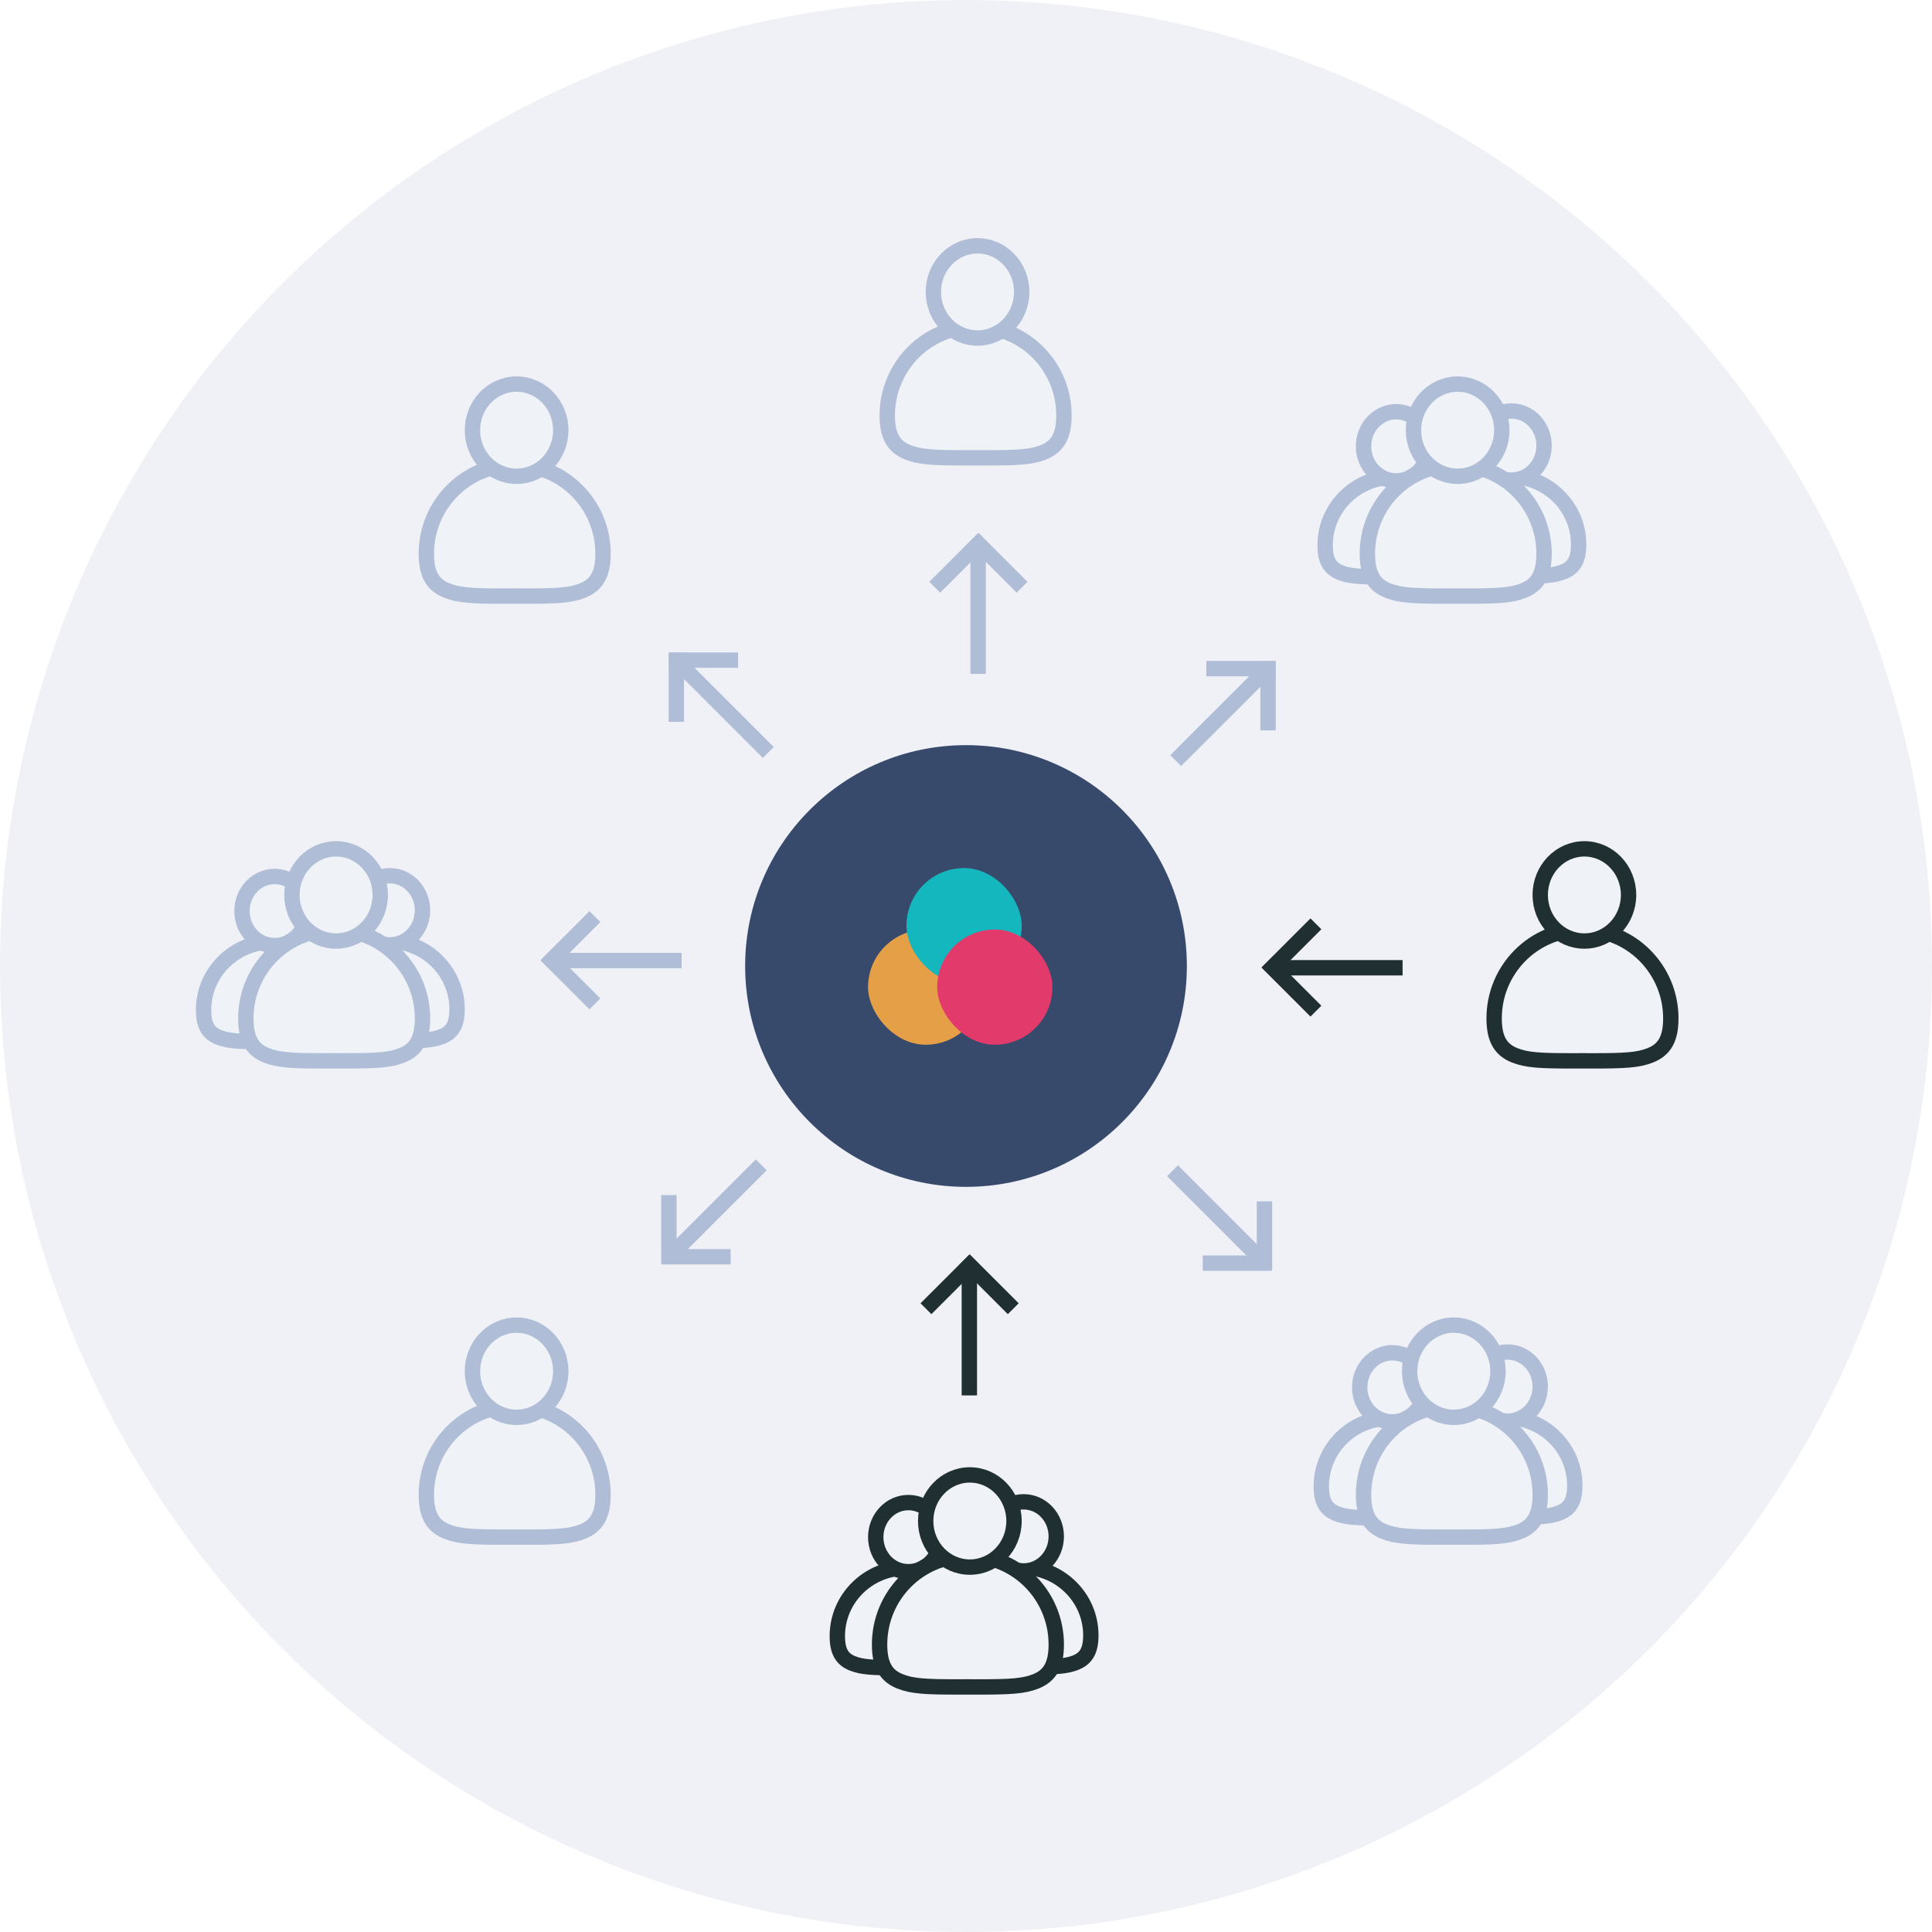 <?xml version="1.0" encoding="UTF-8"?>
<svg width="503px" height="503px" viewBox="0 0 503 503" version="1.1" xmlns="http://www.w3.org/2000/svg" xmlns:xlink="http://www.w3.org/1999/xlink">
    <!-- Generator: Sketch 55 (78076) - https://sketchapp.com -->
    <title>Group 16 Copy</title>
    <desc>Created with Sketch.</desc>
    <g id="Page-1" stroke="none" stroke-width="1" fill="none" fill-rule="evenodd">
        <g id="Group-16-Copy">
            <g id="Group-15">
                <circle id="Oval" fill-opacity="0.2" fill="#AFBDD6" cx="251.5" cy="251.5" r="251.5"></circle>
                <path d="M71,271.188 C71.506,271.188 71.918,271.189 72.792,271.192 C79.895,271.216 82.577,271.028 84.995,270.086 C87.73,269.022 89,267.002 89,262.947 C89,253.149 80.947,245.196 71,245.196 C61.053,245.196 53,253.149 53,262.947 C53,267.002 54.27,269.022 57.005,270.086 C59.423,271.028 62.105,271.216 69.208,271.192 C70.082,271.189 70.494,271.188 71,271.188 Z" id="Oval-Copy-5" stroke="#AFBDD6" stroke-width="4" fill="#EFF2F7"></path>
                <path d="M236,434.188 C236.506,434.188 236.918,434.189 237.792,434.192 C244.895,434.216 247.577,434.028 249.995,433.086 C252.73,432.022 254,430.002 254,425.947 C254,416.149 245.947,408.196 236,408.196 C226.053,408.196 218,416.149 218,425.947 C218,430.002 219.27,432.022 222.005,433.086 C224.423,434.028 227.105,434.216 234.208,434.192 C235.082,434.189 235.494,434.188 236,434.188 Z" id="Oval-Copy-8" stroke="#1F2F32" stroke-width="4" fill="#EFF2F7"></path>
                <path d="M362,395.188 C362.506,395.188 362.918,395.189 363.792,395.192 C370.895,395.216 373.577,395.028 375.995,394.086 C378.73,393.022 380,391.002 380,386.947 C380,377.149 371.947,369.196 362,369.196 C352.053,369.196 344,377.149 344,386.947 C344,391.002 345.27,393.022 348.005,394.086 C350.423,395.028 353.105,395.216 360.208,395.192 C361.082,395.189 361.494,395.188 362,395.188 Z" id="Oval-Copy-11" stroke="#AFBDD6" stroke-width="4" fill="#EFF2F7"></path>
                <path d="M363,150.188 C363.506,150.188 363.918,150.189 364.792,150.192 C371.895,150.216 374.577,150.028 376.995,149.086 C379.73,148.022 381,146.002 381,141.947 C381,132.149 372.947,124.196 363,124.196 C353.053,124.196 345,132.149 345,141.947 C345,146.002 346.27,148.022 349.005,149.086 C351.423,150.028 354.105,150.216 361.208,150.192 C362.082,150.189 362.494,150.188 363,150.188 Z" id="Oval-Copy-15" stroke="#AFBDD6" stroke-width="4" fill="#EFF2F7"></path>
                <path d="M101,270.992 C101.506,270.992 101.918,270.993 102.792,270.996 C109.895,271.02 112.577,270.832 114.995,269.89 C117.73,268.826 119,266.806 119,262.751 C119,252.953 110.947,245 101,245 C91.053,245 83,252.953 83,262.751 C83,266.806 84.27,268.826 87.005,269.89 C89.423,270.832 92.105,271.02 99.208,270.996 C100.082,270.993 100.494,270.992 101,270.992 Z" id="Oval-Copy-5" stroke="#AFBDD6" stroke-width="4" fill="#EFF2F7"></path>
                <path d="M266,433.992 C266.506,433.992 266.918,433.993 267.792,433.996 C274.895,434.02 277.577,433.832 279.995,432.89 C282.73,431.826 284,429.806 284,425.751 C284,415.953 275.947,408 266,408 C256.053,408 248,415.953 248,425.751 C248,429.806 249.27,431.826 252.005,432.89 C254.423,433.832 257.105,434.02 264.208,433.996 C265.082,433.993 265.494,433.992 266,433.992 Z" id="Oval-Copy-9" stroke="#1F2F32" stroke-width="4" fill="#EFF2F7"></path>
                <path d="M392,394.992 C392.506,394.992 392.918,394.993 393.792,394.996 C400.895,395.02 403.577,394.832 405.995,393.89 C408.73,392.826 410,390.806 410,386.751 C410,376.953 401.947,369 392,369 C382.053,369 374,376.953 374,386.751 C374,390.806 375.27,392.826 378.005,393.89 C380.423,394.832 383.105,395.02 390.208,394.996 C391.082,394.993 391.494,394.992 392,394.992 Z" id="Oval-Copy-12" stroke="#AFBDD6" stroke-width="4" fill="#EFF2F7"></path>
                <path d="M393,149.992 C393.506,149.992 393.918,149.993 394.792,149.996 C401.895,150.02 404.577,149.832 406.995,148.89 C409.73,147.826 411,145.806 411,141.751 C411,131.953 402.947,124 393,124 C383.053,124 375,131.953 375,141.751 C375,145.806 376.27,147.826 379.005,148.89 C381.423,149.832 384.105,150.02 391.208,149.996 C392.082,149.993 392.494,149.992 393,149.992 Z" id="Oval-Copy-16" stroke="#AFBDD6" stroke-width="4" fill="#EFF2F7"></path>
                <ellipse id="Oval-2-Copy-7" stroke="#AFBDD6" stroke-width="4" fill="#EFF2F7" cx="101.5" cy="237" rx="8.5" ry="9"></ellipse>
                <ellipse id="Oval-2-Copy-10" stroke="#1F2F32" stroke-width="4" fill="#EFF2F7" cx="266.5" cy="400" rx="8.5" ry="9"></ellipse>
                <ellipse id="Oval-2-Copy-13" stroke="#AFBDD6" stroke-width="4" fill="#EFF2F7" cx="392.5" cy="361" rx="8.5" ry="9"></ellipse>
                <ellipse id="Oval-2-Copy-17" stroke="#AFBDD6" stroke-width="4" fill="#EFF2F7" cx="393.5" cy="116" rx="8.5" ry="9"></ellipse>
                <ellipse id="Oval-2-Copy-7" stroke="#AFBDD6" stroke-width="4" fill="#EFF2F7" cx="71.5" cy="237.196" rx="8.5" ry="9"></ellipse>
                <ellipse id="Oval-2-Copy-11" stroke="#1F2F32" stroke-width="4" fill="#EFF2F7" cx="236.5" cy="400.196" rx="8.5" ry="9"></ellipse>
                <ellipse id="Oval-2-Copy-14" stroke="#AFBDD6" stroke-width="4" fill="#EFF2F7" cx="362.5" cy="361.196" rx="8.5" ry="9"></ellipse>
                <ellipse id="Oval-2-Copy-18" stroke="#AFBDD6" stroke-width="4" fill="#EFF2F7" cx="363.5" cy="116.196" rx="8.5" ry="9"></ellipse>
                <path d="M87,276.186 C87.631,276.186 88.147,276.187 89.239,276.191 C98.186,276.222 101.563,275.981 104.664,274.751 C108.283,273.315 110,270.535 110,265.147 C110,252.361 99.7,242 87,242 C74.3,242 64,252.361 64,265.147 C64,270.535 65.717,273.315 69.336,274.751 C72.437,275.981 75.814,276.222 84.761,276.191 C85.853,276.187 86.369,276.186 87,276.186 Z" id="Oval-Copy-5" stroke="#AFBDD6" stroke-width="4" fill="#EFF2F7"></path>
                <path d="M252,439.186 C252.631,439.186 253.147,439.187 254.239,439.191 C263.186,439.222 266.563,438.981 269.664,437.751 C273.283,436.315 275,433.535 275,428.147 C275,415.361 264.7,405 252,405 C239.3,405 229,415.361 229,428.147 C229,433.535 230.717,436.315 234.336,437.751 C237.437,438.981 240.814,439.222 249.761,439.191 C250.853,439.187 251.369,439.186 252,439.186 Z" id="Oval-Copy-10" stroke="#1F2F32" stroke-width="4" fill="#EFF2F7"></path>
                <path d="M378,400.186 C378.631,400.186 379.147,400.187 380.239,400.191 C389.186,400.222 392.563,399.981 395.664,398.751 C399.283,397.315 401,394.535 401,389.147 C401,376.361 390.7,366 378,366 C365.3,366 355,376.361 355,389.147 C355,394.535 356.717,397.315 360.336,398.751 C363.437,399.981 366.814,400.222 375.761,400.191 C376.853,400.187 377.369,400.186 378,400.186 Z" id="Oval-Copy-13" stroke="#AFBDD6" stroke-width="4" fill="#EFF2F7"></path>
                <path d="M379,155.186 C379.631,155.186 380.147,155.187 381.239,155.191 C390.186,155.222 393.563,154.981 396.664,153.751 C400.283,152.315 402,149.535 402,144.147 C402,131.361 391.7,121 379,121 C366.3,121 356,131.361 356,144.147 C356,149.535 357.717,152.315 361.336,153.751 C364.437,154.981 367.814,155.222 376.761,155.191 C377.853,155.187 378.369,155.186 379,155.186 Z" id="Oval-Copy-17" stroke="#AFBDD6" stroke-width="4" fill="#EFF2F7"></path>
                <path d="M412,276.186 C412.631,276.186 413.147,276.187 414.239,276.191 C423.186,276.222 426.563,275.981 429.664,274.751 C433.283,273.315 435,270.535 435,265.147 C435,252.361 424.7,242 412,242 C399.3,242 389,252.361 389,265.147 C389,270.535 390.717,273.315 394.336,274.751 C397.437,275.981 400.814,276.222 409.761,276.191 C410.853,276.187 411.369,276.186 412,276.186 Z" id="Oval-Copy-6" stroke="#1F2F32" stroke-width="4" fill="#EFF2F7"></path>
                <path d="M134,400.186 C134.631,400.186 135.147,400.187 136.239,400.191 C145.186,400.222 148.563,399.981 151.664,398.751 C155.283,397.315 157,394.535 157,389.147 C157,376.361 146.7,366 134,366 C121.3,366 111,376.361 111,389.147 C111,394.535 112.717,397.315 116.336,398.751 C119.437,399.981 122.814,400.222 131.761,400.191 C132.853,400.187 133.369,400.186 134,400.186 Z" id="Oval-Copy-14" stroke="#AFBDD6" stroke-width="4" fill="#EFF2F7"></path>
                <path d="M134,155.186 C134.631,155.186 135.147,155.187 136.239,155.191 C145.186,155.222 148.563,154.981 151.664,153.751 C155.283,152.315 157,149.535 157,144.147 C157,131.361 146.7,121 134,121 C121.3,121 111,131.361 111,144.147 C111,149.535 112.717,152.315 116.336,153.751 C119.437,154.981 122.814,155.222 131.761,155.191 C132.853,155.187 133.369,155.186 134,155.186 Z" id="Oval-Copy-18" stroke="#AFBDD6" stroke-width="4" fill="#EFF2F7"></path>
                <path d="M254,119.186 C254.631,119.186 255.147,119.187 256.239,119.191 C265.186,119.222 268.563,118.981 271.664,117.751 C275.283,116.315 277,113.535 277,108.147 C277,95.361 266.7,85 254,85 C241.3,85 231,95.361 231,108.147 C231,113.535 232.717,116.315 236.336,117.751 C239.437,118.981 242.814,119.222 251.761,119.191 C252.853,119.187 253.369,119.186 254,119.186 Z" id="Oval-Copy-7" stroke="#AFBDD6" stroke-width="4" fill="#EFF2F7"></path>
                <circle id="Oval" fill-opacity="0.8" fill="#0B2149" cx="251.5" cy="251.5" r="57.5"></circle>
                <ellipse id="Oval-2-Copy-7" stroke="#AFBDD6" stroke-width="4" fill="#EFF2F7" cx="87.5" cy="233" rx="11.5" ry="12"></ellipse>
                <ellipse id="Oval-2-Copy-12" stroke="#1F2F32" stroke-width="4" fill="#EFF2F7" cx="252.5" cy="396" rx="11.5" ry="12"></ellipse>
                <ellipse id="Oval-2-Copy-15" stroke="#AFBDD6" stroke-width="4" fill="#EFF2F7" cx="378.5" cy="357" rx="11.5" ry="12"></ellipse>
                <ellipse id="Oval-2-Copy-19" stroke="#AFBDD6" stroke-width="4" fill="#EFF2F7" cx="379.5" cy="112" rx="11.5" ry="12"></ellipse>
                <ellipse id="Oval-2-Copy-8" stroke="#1F2F32" stroke-width="4" fill="#EFF2F7" cx="412.5" cy="233" rx="11.5" ry="12"></ellipse>
                <ellipse id="Oval-2-Copy-16" stroke="#AFBDD6" stroke-width="4" fill="#EFF2F7" cx="134.5" cy="357" rx="11.5" ry="12"></ellipse>
                <ellipse id="Oval-2-Copy-20" stroke="#AFBDD6" stroke-width="4" fill="#EFF2F7" cx="134.5" cy="112" rx="11.5" ry="12"></ellipse>
                <ellipse id="Oval-2-Copy-9" stroke="#AFBDD6" stroke-width="4" fill="#EFF2F7" cx="254.5" cy="76" rx="11.5" ry="12"></ellipse>
                <g id="image-(8)" transform="translate(252.854, 251.561) rotate(225) translate(-252.854, -251.561) translate(92.354, 91.561)">
                    <g id="Group-17" transform="translate(48.213, 47.293)" fill="#AFBDD6">
                        <polygon id="Path" points="189 112.707 221 112.707 221 116.707 189 116.707"></polygon>
                        <polygon id="Path" points="212.979 102 225.708 114.727 222.88 117.555 210.151 104.828"></polygon>
                        <polygon id="Path" points="210.151 124.727 222.878 112.001 225.706 114.829 212.979 127.557"></polygon>
                        <polygon id="Path" transform="translate(112.494, 204.213) rotate(-270) translate(-112.494, -204.213) " points="96.494 202.213 128.494 202.213 128.494 206.213 96.494 206.213"></polygon>
                        <polygon id="Path" transform="translate(117.423, 217.142) rotate(-270) translate(-117.423, -217.142) " points="112.473 209.365 125.202 222.092 122.374 224.92 109.645 212.193"></polygon>
                        <polygon id="Path" transform="translate(107.422, 217.141) rotate(-270) translate(-107.422, -217.141) " points="99.644 222.089 112.371 209.363 115.199 212.191 102.472 224.919"></polygon>
                        <polygon id="Path" transform="translate(114.377, 21.494) rotate(-90) translate(-114.377, -21.494) " points="98.377 19.494 130.377 19.494 130.377 23.494 98.377 23.494"></polygon>
                        <polygon id="Path" transform="translate(109.447, 8.564) rotate(-90) translate(-109.447, -8.564) " points="104.497 0.787 117.226 13.514 114.398 16.342 101.669 3.615"></polygon>
                        <polygon id="Path" transform="translate(119.449, 8.565) rotate(-90) translate(-119.449, -8.565) " points="111.671 13.513 124.398 0.787 127.226 3.615 114.499 16.343"></polygon>
                        <polygon id="Path" transform="translate(21.574, 112.117) rotate(-180) translate(-21.574, -112.117) " points="5.574 110.117 37.574 110.117 37.574 114.117 5.574 114.117"></polygon>
                        <polygon id="Path" transform="translate(8.644, 117.047) rotate(-180) translate(-8.644, -117.047) " points="3.694 109.269 16.423 121.996 13.595 124.824 0.866 112.097"></polygon>
                        <polygon id="Path" transform="translate(8.645, 107.045) rotate(-180) translate(-8.645, -107.045) " points="0.868 111.993 13.595 99.267 16.423 102.095 3.696 114.823"></polygon>
                    </g>
                    <g id="Group-17" transform="translate(160.506, 160.146) rotate(45) translate(-160.506, -160.146) translate(47.506, 47.146)">
                        <polygon id="Path" fill="#AFBDD6" points="189 112.707 221 112.707 221 116.707 189 116.707"></polygon>
                        <polygon id="Path" fill="#AFBDD6" points="212.979 102 225.708 114.727 222.88 117.555 210.151 104.828"></polygon>
                        <polygon id="Path" fill="#AFBDD6" points="210.151 124.727 222.878 112.001 225.706 114.829 212.979 127.557"></polygon>
                        <g id="Group-18" transform="translate(112.494, 206.713) rotate(180) translate(-112.494, -206.713) translate(99.494, 188.213)" fill="#1F2F32">
                            <polygon id="Path" transform="translate(13, 16) rotate(-90) translate(-13, -16) " points="-3 14 29 14 29 18 -3 18"></polygon>
                            <polygon id="Path" transform="translate(17.93, 28.929) rotate(-90) translate(-17.93, -28.929) " points="12.979 21.152 25.708 33.879 22.88 36.707 10.151 23.98"></polygon>
                            <polygon id="Path" transform="translate(7.928, 28.928) rotate(-90) translate(-7.928, -28.928) " points="0.15 33.876 12.877 21.15 15.706 23.978 2.978 36.706"></polygon>
                        </g>
                        <polygon id="Path" fill="#AFBDD6" transform="translate(114.377, 21.494) rotate(-90) translate(-114.377, -21.494) " points="98.377 19.494 130.377 19.494 130.377 23.494 98.377 23.494"></polygon>
                        <polygon id="Path" fill="#AFBDD6" transform="translate(109.447, 8.564) rotate(-90) translate(-109.447, -8.564) " points="104.497 0.787 117.226 13.514 114.398 16.342 101.669 3.615"></polygon>
                        <polygon id="Path" fill="#AFBDD6" transform="translate(119.449, 8.565) rotate(-90) translate(-119.449, -8.565) " points="111.671 13.513 124.398 0.787 127.226 3.615 114.499 16.343"></polygon>
                        <g id="Group-19" transform="translate(19.366, 112.267) rotate(180) translate(-19.366, -112.267) translate(0.866, 99.267)" fill="#1F2F32">
                            <polygon id="Path" transform="translate(20.708, 12.85) rotate(-180) translate(-20.708, -12.85) " points="4.708 10.85 36.708 10.85 36.708 14.85 4.708 14.85"></polygon>
                            <polygon id="Path" transform="translate(7.779, 17.779) rotate(-180) translate(-7.779, -17.779) " points="2.828 10.002 15.557 22.729 12.729 25.557 -1.05693232e-13 12.83"></polygon>
                            <polygon id="Path" transform="translate(7.779, 7.778) rotate(-180) translate(-7.779, -7.778) " points="0.002 12.726 12.729 -2.06945572e-13 15.557 2.828 2.83 15.556"></polygon>
                        </g>
                    </g>
                </g>
                <g id="image-(8)" transform="translate(319.322, 185.093) rotate(-45) translate(-319.322, -185.093) translate(300.322, 171.593)"></g>
                <g id="image-(8)-copy" transform="translate(185.261, 316.197) rotate(135) translate(-185.261, -316.197) translate(166.761, 303.197)"></g>
                <g id="image-(8)-copy" transform="translate(318.197, 317.739) rotate(45) translate(-318.197, -317.739) translate(299.697, 304.739)"></g>
                <rect id="Rectangle" fill="#E5A047" x="226" y="242" width="30" height="30" rx="15"></rect>
                <rect id="Rectangle-Copy-2" fill="#14B7BD" x="236" y="226" width="30" height="30" rx="15"></rect>
                <rect id="Rectangle-Copy" fill="#E33A6C" x="244" y="242" width="30" height="30" rx="15"></rect>
            </g>
        </g>
    </g>
</svg>